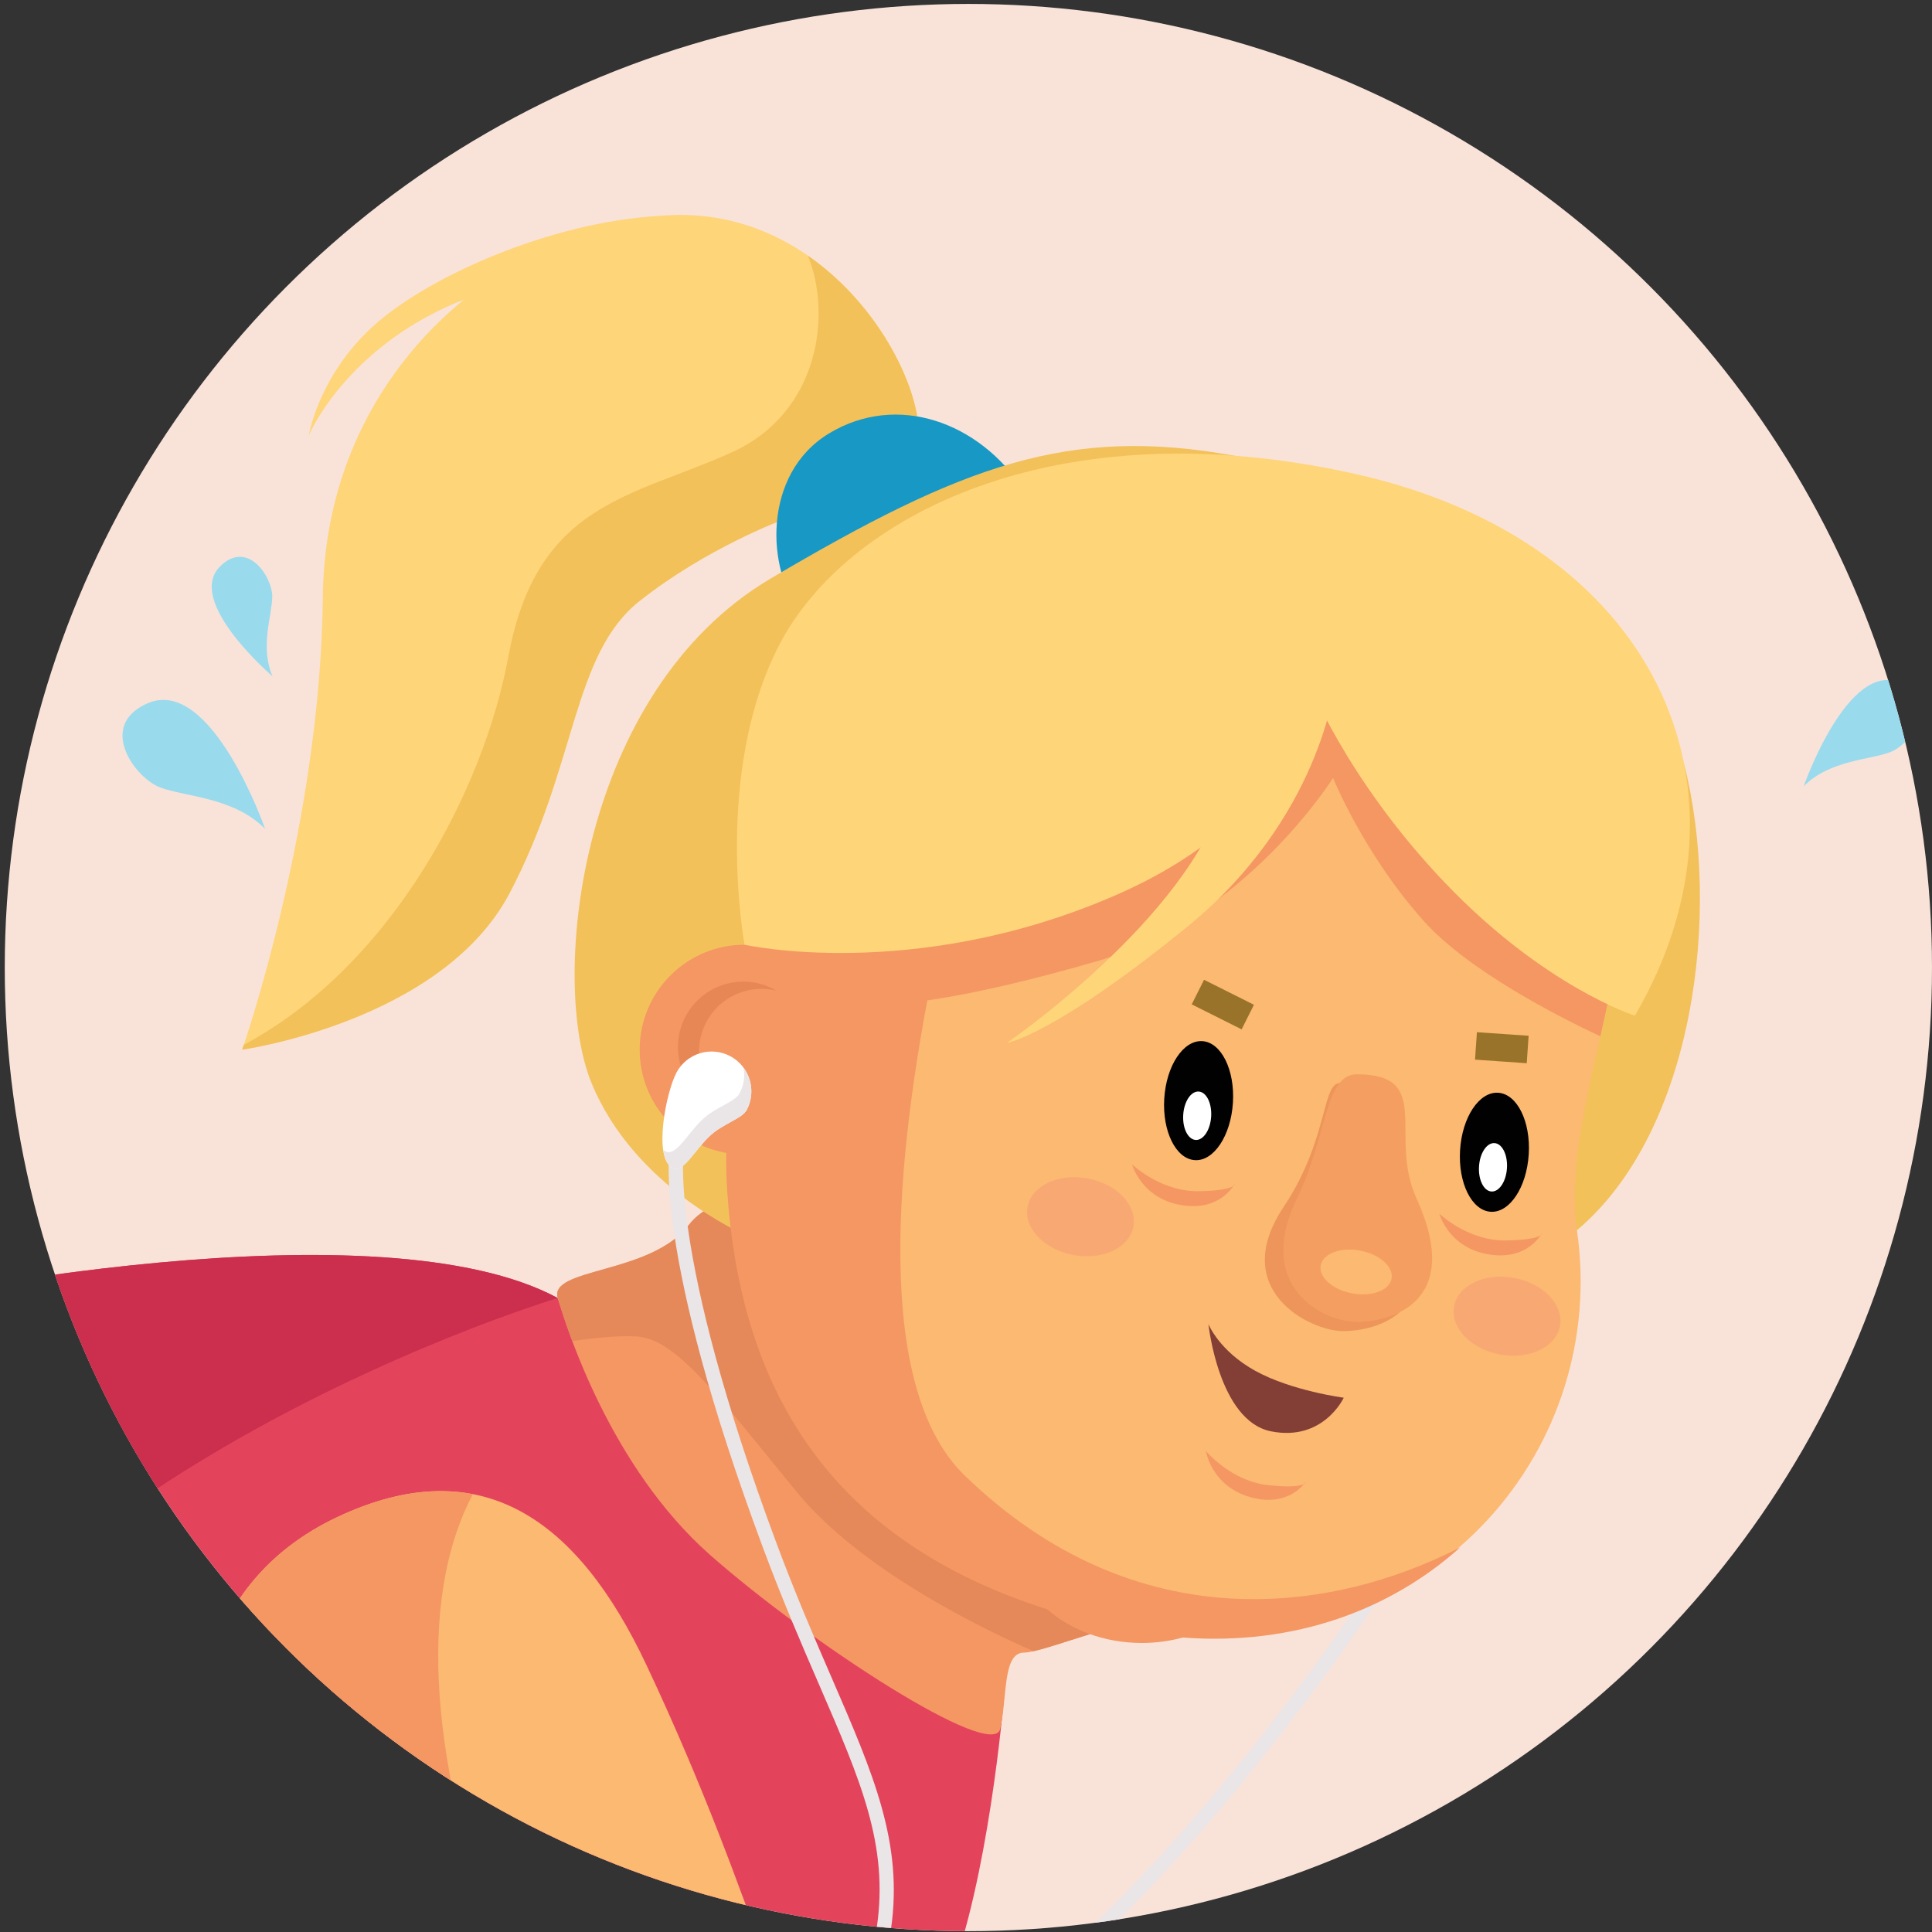 <?xml version="1.0" encoding="utf-8"?>
<!-- Generator: Adobe Illustrator 25.2.3, SVG Export Plug-In . SVG Version: 6.00 Build 0)  -->
<svg version="1.1" id="Layer_1" xmlns="http://www.w3.org/2000/svg" xmlns:xlink="http://www.w3.org/1999/xlink" x="0px" y="0px"
	 viewBox="0 0 576 576" enable-background="new 0 0 576 576" xml:space="preserve">
<rect x="0" y="0" width="576" height="576" fill="#333333" stroke="none"/>
<g>
	<g>
		<defs>
			<circle id="SVGID_1_" cx="288.71" cy="288.46" r="287.29"/>
		</defs>
		<use xlink:href="#SVGID_1_"  overflow="visible" fill="#F9E3D9"/>
		<clipPath id="SVGID_2_">
			<use xlink:href="#SVGID_1_"  overflow="visible"/>
		</clipPath>
		<g clip-path="url(#SVGID_2_)">
			<path fill="#EAE5E6" d="M320.46,584.82c55.37-50.05,102.66-126.22,103.23-127.14l-3.62-2.23
				c-0.58,0.94-49.67,79.96-106.01,129.37H320.46z"/>
			<g>
				<path fill="#E3445C" d="M-187.21,584.82h472.09c10.95-32.7,14.71-81.62,14.71-81.62s-98.45-42.38-133.31-116.21
					c-52.3-28.2-188-2.73-229.7,8.2c-11.08,2.9-62.4,19.38-87.16,28.71c-36.15,13.63-67.31,22.46-70.65,25.27
					c-5.16,4.33-6.97,11.15-5.18,17.22c-10.8,9.65-19.17,19.94-23.64,30.65C-256.2,511.81-228.64,545.27-187.21,584.82z"/>
				<path fill="#CC2E4D" d="M169.49,584.82l-78.4-95.29c0,0-8.55-35.55-25.29,21.53c-4.69,15.98-3.82,43.05,0.12,73.76H169.49z"/>
				<path fill="#CC2E4D" d="M-187.17,584.82h130.37c16.41-135.94,223.08-197.83,223.08-197.83c-52.3-28.2-188-2.73-229.7,8.2
					c-11.08,2.9-62.4,19.38-87.16,28.71c-36.15,13.63-67.31,22.46-70.65,25.27c-5.16,4.33-6.97,11.15-5.18,17.22
					c-10.8,9.65-19.17,19.94-23.64,30.65C-256.2,511.81-228.59,545.28-187.17,584.82z"/>
			</g>
			<g>
				<path fill="#4D354A" d="M-116.77,584.82c-79.07-67.53-111.39-116.49-111.39-116.49s-58.11,28.27-79.99,116.49H-116.77z"/>
				<path opacity="0.61" fill="#332533" d="M-221.44,584.82c11.61-27.13,29.37-49.62,38.4-61.79
					c-25.29-27.7-45.12-54.69-45.12-54.69s-58.11,28.27-79.99,116.49H-221.44z"/>
			</g>
			<g>
				<path fill="#F49763" d="M366.25,477.82c-25.51,2.12-54.56,14.88-60.94,14.88c-6.37,0-4.96,12.75-7.08,22.68
					c-2.13,9.92-56.69-25.51-86.45-51.73s-42.8-67.6-45.5-76.67c-2.69-9.07,27.78-6.95,39.12-21.82
					c7.84-10.29,30.47-11.33,30.47-11.33L366.25,477.82z"/>
				<path fill="#E5895A" d="M308.13,492.28c-15.83-6.92-51.84-24.43-70.84-47.77c-24.8-30.46-36.14-45.35-47.47-46.06
					c-5.39-0.34-12.84,0.45-19.19,1.36c-2.22-5.91-3.63-10.48-4.34-12.84c-2.69-9.07,27.78-6.95,39.12-21.82
					c7.84-10.29,30.47-11.33,30.47-11.33l111.12,127.19C330.46,484.85,315.18,490.69,308.13,492.28z"/>
				<path fill="#FFD579" d="M273.74,126c-2.79-23.37-31.49-65.89-77.19-61.63S96.9,110.06,96.24,178.09
					c-0.66,68.02-24.04,134.85-24.04,134.85s59.52-8.37,79.71-46.63s18.61-71.21,38.8-87.16s42.83-24.25,42.83-24.25L273.74,126z"/>
				<path fill="#F3C15A" d="M72.67,311.51c44.19-23.67,71.55-75.99,78.88-115.7c8.5-46.06,36.84-47.47,66.6-60.94
					c26.13-11.82,29.86-41.12,22.71-58.64c19.48,13.5,31.15,35.3,32.88,49.77l-40.21,28.91c0,0-22.63,8.3-42.83,24.25
					s-18.61,48.89-38.8,87.16s-79.71,46.63-79.71,46.63S72.37,312.42,72.67,311.51z"/>
				<path fill="#1898C5" d="M305.31,146.2c-13.46-20.55-37.9-29.18-58.1-17.01c-20.2,12.18-18.53,41.17-8.55,53
					C248.63,194.04,305.31,146.2,305.31,146.2z"/>
				<path fill="#F3C15A" d="M221.99,368.07c0,0-32.88-14.08-45.63-45.16s-3.58-116.82,53.48-150.48
					c57.06-33.65,88.63-45.59,138.29-36.54C417.78,144.93,221.99,368.07,221.99,368.07z"/>
				<path fill="#F3C15A" d="M502.11,227.88c11.18,43.74,3.18,109.3-31.96,138.89c-35.14,29.58-18.8-108.97-18.8-108.97
					L502.11,227.88z"/>
				<path fill="#FCB971" d="M341.45,169.59c217.95,20.18,119.12,131.55,128.69,197.18c9.36,64.22-41.29,125.66-116.34,120.07
					c-3.83,1.04-7.92,1.62-12.19,1.62c-11.19,0-21.22-3.88-28.22-10.03c-63.4-20.22-89.85-63.99-93.46-126.7
					C215.89,281.53,245.42,160.7,341.45,169.59z"/>
				<path fill="#F49763" d="M216.69,353.1c-2.19-38,14.83-116.03,36.9-141c16.23,2.69,56.69-39.68,56.69-39.68
					s-76.52,215.34-22.66,267.5c51.11,49.49,109.55,41.02,147.72,21.41c-20.61,18.5-49.22,29.38-82.72,26.88
					c-3.83,1.04-7.92,1.62-12.19,1.62c-11.18,0-21.22-3.88-28.22-10.03C248.8,459.58,220.3,415.82,216.69,353.1z"/>
				<path fill="#F49763" d="M483.58,273.84c-1.25,11.65-3.83,23.5-6.45,35.13c-12.56-5.9-39.47-19.6-52.77-34.51
					c-17.72-19.84-26.93-42.52-26.93-42.52s-26.22,41.81-70.15,54.56s-60.94,12.75-60.94,12.75v-38.97l146.67-64.48L483.58,273.84z"
					/>
				<g>
					<path fill="#ED955A" d="M382.64,359.94c-16.43,24.69,7.96,36.91,17.77,36.91c9.82,0,32.13-5.47,17.77-36.91
						c-8.46-18.55,4.61-31.37-17.77-36.92C393.71,321.36,396.88,338.53,382.64,359.94z"/>
					<path fill="#F49F61" d="M386.74,357.2c-12.99,26.66,7.96,36.91,17.77,36.91s32.13-5.47,17.77-36.91
						c-8.46-18.55,5.29-36.92-17.77-36.92C394.94,320.28,395.67,338.87,386.74,357.2z"/>
				</g>
				<g>
					<path fill="#F8A973" d="M306.34,359.81c1.17-6.31,9.2-10.11,17.92-8.49c8.72,1.62,14.84,8.05,13.67,14.36
						c-1.17,6.32-9.2,10.11-17.92,8.49C311.29,372.55,305.17,366.12,306.34,359.81z"/>
					<path fill="#F8A973" d="M433.5,389.47c1.17-6.31,9.2-10.11,17.92-8.49c8.72,1.63,14.84,8.05,13.67,14.37
						c-1.17,6.31-9.2,10.11-17.92,8.48C438.45,402.21,432.33,395.78,433.5,389.47z"/>
				</g>
				<path fill="#F49763" d="M190.71,312.94c0,17.27,14,31.27,31.28,31.27s31.28-14,31.28-31.27c0-17.28-14-31.28-31.28-31.28
					S190.71,295.66,190.71,312.94z"/>
				<g>
					<path fill="#010101" d="M435.3,342.89c-0.61,9.8,3.47,18.03,9.13,18.38c5.65,0.36,10.73-7.3,11.34-17.1
						c0.62-9.8-3.46-18.03-9.12-18.38C440.99,325.43,435.91,333.09,435.3,342.89z"/>
					<path fill="#010101" d="M347.11,327.5c-0.62,9.8,3.47,18.03,9.12,18.38c5.65,0.36,10.73-7.3,11.35-17.1
						c0.61-9.8-3.47-18.02-9.12-18.38C352.81,310.05,347.72,317.7,347.11,327.5z"/>
				</g>
				<path fill="#FFFFFF" d="M352.76,332.38c-0.25,3.98,1.41,7.33,3.71,7.48c2.3,0.14,4.37-2.98,4.62-6.96
					c0.25-3.98-1.41-7.33-3.7-7.47C355.07,325.28,353.01,328.39,352.76,332.38z"/>
				<path fill="#FFFFFF" d="M440.95,347.76c-0.25,3.98,1.41,7.33,3.71,7.47c2.3,0.14,4.37-2.97,4.62-6.95
					c0.25-3.98-1.41-7.34-3.71-7.48C443.26,340.66,441.19,343.77,440.95,347.76z"/>
				<path fill="#FCB971" d="M393.75,377.24c0.66-3.52,5.93-5.48,11.76-4.38c5.84,1.1,10.03,4.84,9.37,8.35
					c-0.66,3.52-5.92,5.48-11.76,4.38C397.28,384.5,393.08,380.76,393.75,377.24z"/>
				<path fill="#F49763" d="M337.52,347.15c0,0,8.47,8.17,19.87,7.99c11.41-0.18,10.72-2.27,10.72-2.27s-4.02,8.41-15.93,6.41
					C340.26,357.3,337.52,347.15,337.52,347.15z"/>
				<path fill="#F49763" d="M359.53,432.59c0,0,7.47,9.1,18.82,10.22c11.35,1.13,10.91-1.02,10.91-1.02s-4.96,7.88-16.57,4.54
					C361.08,442.99,359.53,432.59,359.53,432.59z"/>
				<path fill="#F49763" d="M429.12,361.84c0,0,8.48,8.18,19.88,7.99c11.4-0.18,10.72-2.27,10.72-2.27s-4.02,8.4-15.94,6.41
					C431.86,371.99,429.12,361.84,429.12,361.84z"/>
				<path fill="#E88756" d="M216.25,293.41c5.33-1.53,10.77-0.66,15.22,1.94c-3.05-0.75-6.32-0.75-9.54,0.18
					c-9.9,2.83-15.63,13.15-12.79,23.05c1.93,6.74,7.34,11.54,13.72,13.03c-8.95,0.58-17.41-5.11-19.98-14.08
					C199.91,307.17,205.9,296.38,216.25,293.41z"/>
				<path fill="#FFD579" d="M487.42,302.8c0,0-26.93-8.5-56.69-39.68s-41.09-60.94-41.09-60.94s1.41,39.68-58.11,65.19
					c-59.52,25.51-109.55,14.29-109.55,14.29s-9.49-51.13,10.35-89.4c19.84-38.27,82.19-70.86,171.48-51.02
					C493.09,161.09,527.1,234.78,487.42,302.8z"/>
				<path fill="#FFD579" d="M397.96,204.13c0,0-4.24,39.86-44.11,72.27c-39.85,32.42-53.67,34.54-53.67,34.54s54.21-37.2,64.84-74.4
					c10.63-37.2,13.82-46.76,13.82-46.76L397.96,204.13z"/>
				<path fill="#833E35" d="M400.62,416.71c0,0-15.46-2.01-26.33-7.99c-10.87-5.98-14.01-13.96-14.01-13.96s3.03,28.85,18.65,31.97
					C394.55,429.84,400.62,416.71,400.62,416.71z"/>
				
					<rect x="443.55" y="304.82" transform="matrix(0.069 -0.998 0.998 0.069 104.943 737.549)" fill="#9A732B" width="8.2" height="15.45"/>
				
					<rect x="360.38" y="290.94" transform="matrix(0.448 -0.894 0.894 0.448 -66.254 491.275)" fill="#9A732B" width="8.2" height="16.64"/>
				<path fill="#FFD579" d="M196.55,64.37c-32.24,1.77-69.09,18.07-85.39,32.95c-16.3,14.88-19.13,32.59-19.13,32.59
					s17.54-42.51,79.27-48.18C233.04,76.05,196.55,64.37,196.55,64.37z"/>
			</g>
			<g>
				<path fill="#9ADAED" d="M79.04,247.1c0,0-15.98-45.76-35.05-37.42c-15.16,6.63-3.79,22.26,3.79,25.1
					C55.36,237.62,69.57,237.62,79.04,247.1z"/>
				<path fill="#9ADAED" d="M537.73,234.43c0,0,13.18-37.75,28.91-30.87c12.5,5.47,3.13,18.36-3.13,20.7
					C557.26,226.61,545.54,226.61,537.73,234.43z"/>
				<path fill="#9ADAED" d="M81.27,201.65c0,0-26.1-22.3-15.7-32.74c8.27-8.3,15.66,3.21,15.6,8.95
					C81.09,183.59,77.45,192.97,81.27,201.65z"/>
			</g>
			<g>
				<path fill="#EAE5E6" d="M244.11,502.05c12.57,28.97,20.87,48.11,17.3,72.54c-0.5,3.42-1.61,6.82-2.53,10.23h4.37
					c0.83-3.2,1.89-6.39,2.37-9.61c3.74-25.63-5.21-46.28-17.6-74.85c-5.03-11.6-10.74-24.76-16.52-40.28
					c-32.81-88.08-27.6-117.61-27.54-117.89l-4.17-0.82c-0.24,1.22-5.5,31,27.73,120.2C233.33,477.18,239.06,490.39,244.11,502.05z"
					/>
				<path fill="#FFFFFF" d="M200.46,348.17c3.2,1.71,6.22-4.77,11.02-9.38c3.87-3.72,9.75-5.26,11.13-7.85
					c3.08-5.77,0.89-12.96-4.88-16.05c-5.79-3.08-12.97-0.89-16.05,4.89C198.6,325.57,194.68,345.09,200.46,348.17z"/>
				<path fill="#EAE5E6" d="M198.33,343.21c3.2,1.71,6.23-4.77,11.03-9.38c3.87-3.72,9.75-5.26,11.13-7.85
					c1.3-2.43,1.65-5.12,1.2-7.64c2.62,3.57,3.14,8.44,0.92,12.6c-1.38,2.58-7.27,4.12-11.13,7.85c-4.8,4.62-7.82,11.09-11.02,9.38
					c-1.55-0.83-2.38-2.85-2.74-5.45C197.92,342.9,198.11,343.09,198.33,343.21z"/>
			</g>
			<g>
				<path fill="#FCB971" d="M81.39,584.82h147.05c-7.58-21.11-18.62-52.19-35.79-88.58c-20.29-43.02-49.09-64.23-92.11-43.93
					c-43.03,20.31-50.22,67.18-29.93,110.2C72.7,566.94,76.44,574.76,81.39,584.82z"/>
				<path fill="#F49763" d="M81.39,584.82h68.46c-24.3-65.73-23.54-111.66-8.89-139.34c-11.88-2.29-25.27-0.31-40.42,6.84
					c-43.03,20.31-50.22,67.18-29.93,110.2C72.7,566.94,76.44,574.76,81.39,584.82z"/>
			</g>
		</g>
	</g>
</g>
</svg>
